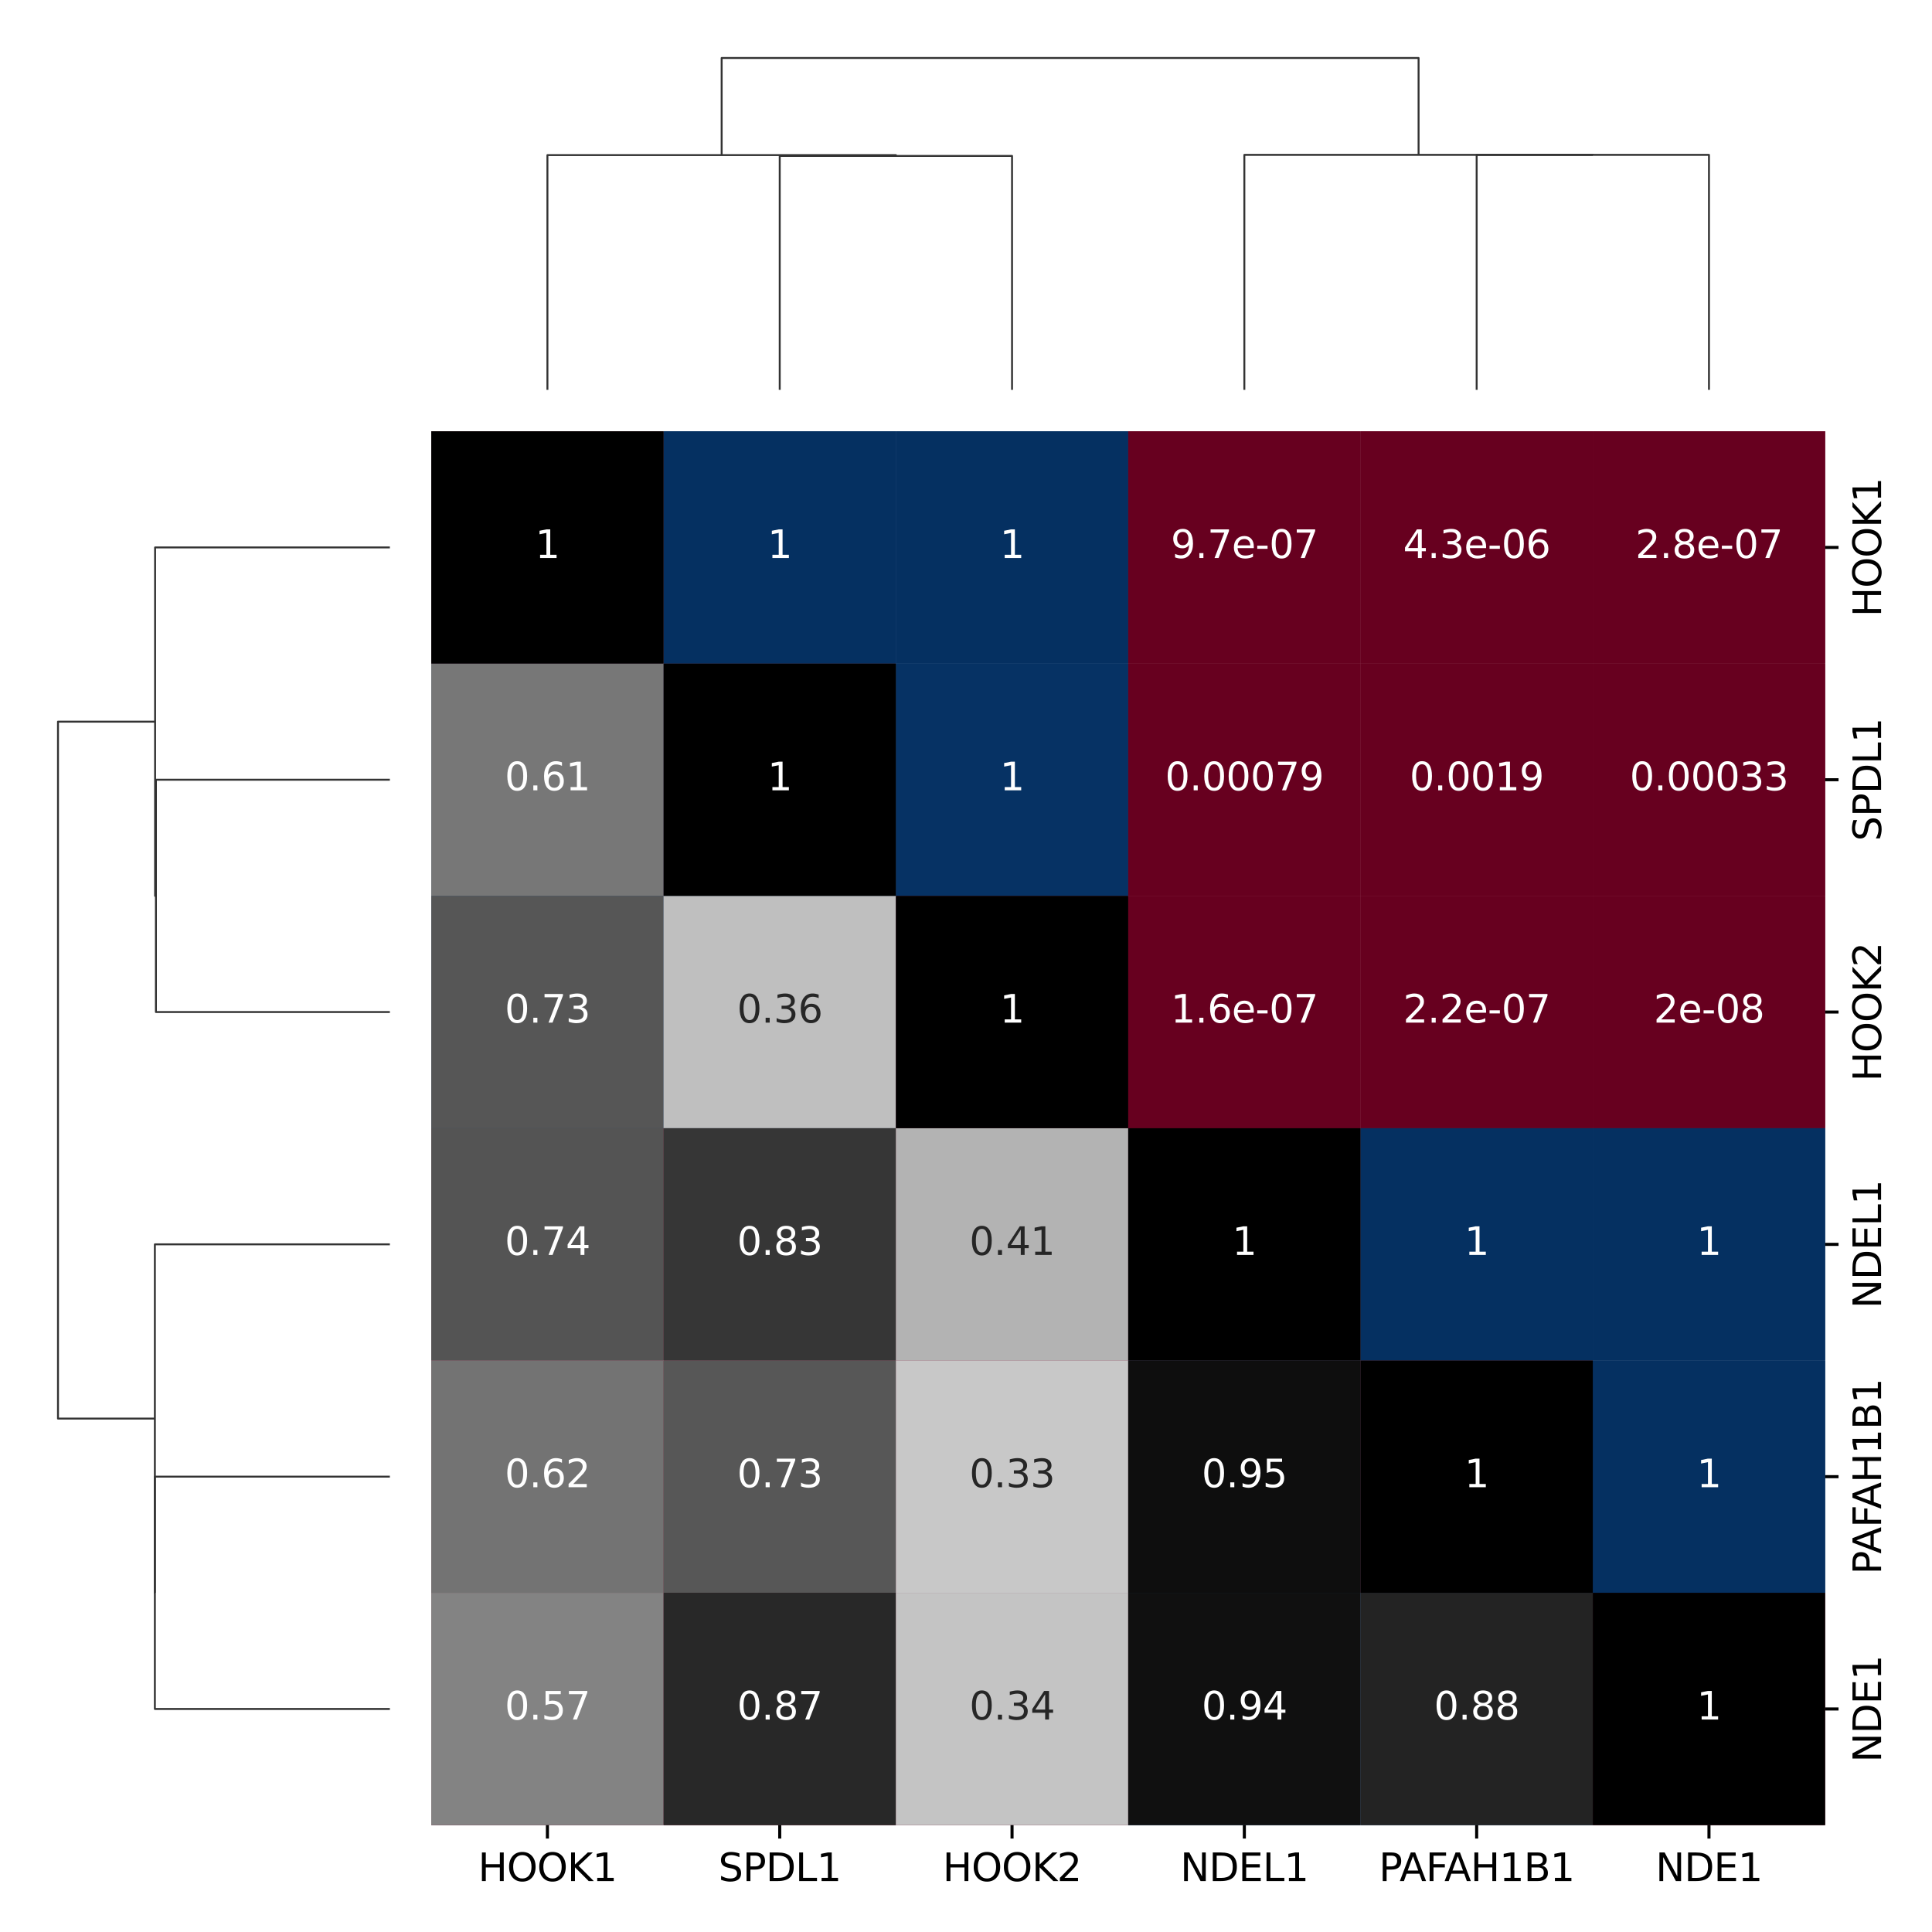 <?xml version="1.0" encoding="utf-8" standalone="no"?>
<!DOCTYPE svg PUBLIC "-//W3C//DTD SVG 1.1//EN"
  "http://www.w3.org/Graphics/SVG/1.1/DTD/svg11.dtd">
<svg xmlns:xlink="http://www.w3.org/1999/xlink" width="504pt" height="504pt" viewBox="0 0 504 504" xmlns="http://www.w3.org/2000/svg" version="1.1">
 <defs>
  <style type="text/css">*{stroke-linejoin: round; stroke-linecap: butt}</style>
 </defs>
 <g id="figure_1">
  <g id="patch_1">
   <path d="M 0 504 
L 504 504 
L 504 0 
L 0 0 
z
" style="fill: #ffffff"/>
  </g>
  <g id="axes_1">
   <g id="LineCollection_1">
    <path d="M 101.704 203.408 
L 40.675 203.408 
L 40.675 264.011 
L 101.704 264.011 
" clip-path="url(#pf8eda474c7)" style="fill: none; stroke: #333333; stroke-width: 0.5"/>
    <path d="M 101.704 142.805 
L 40.459 142.805 
L 40.459 233.709 
L 40.675 233.709 
" clip-path="url(#pf8eda474c7)" style="fill: none; stroke: #333333; stroke-width: 0.5"/>
    <path d="M 101.704 385.216 
L 40.401 385.216 
L 40.401 445.819 
L 101.704 445.819 
" clip-path="url(#pf8eda474c7)" style="fill: none; stroke: #333333; stroke-width: 0.5"/>
    <path d="M 101.704 324.613 
L 40.4 324.613 
L 40.4 415.517 
L 40.401 415.517 
" clip-path="url(#pf8eda474c7)" style="fill: none; stroke: #333333; stroke-width: 0.5"/>
    <path d="M 40.459 188.257 
L 15.129 188.257 
L 15.129 370.065 
L 40.4 370.065 
" clip-path="url(#pf8eda474c7)" style="fill: none; stroke: #333333; stroke-width: 0.5"/>
   </g>
  </g>
  <g id="axes_2">
   <g id="LineCollection_2">
    <path d="M 203.408 101.704 
L 203.408 40.675 
L 264.011 40.675 
L 264.011 101.704 
" clip-path="url(#p44f53e9889)" style="fill: none; stroke: #333333; stroke-width: 0.5"/>
    <path d="M 142.805 101.704 
L 142.805 40.459 
L 233.709 40.459 
L 233.709 40.675 
" clip-path="url(#p44f53e9889)" style="fill: none; stroke: #333333; stroke-width: 0.5"/>
    <path d="M 385.216 101.704 
L 385.216 40.401 
L 445.819 40.401 
L 445.819 101.704 
" clip-path="url(#p44f53e9889)" style="fill: none; stroke: #333333; stroke-width: 0.5"/>
    <path d="M 324.613 101.704 
L 324.613 40.4 
L 415.517 40.4 
L 415.517 40.401 
" clip-path="url(#p44f53e9889)" style="fill: none; stroke: #333333; stroke-width: 0.5"/>
    <path d="M 188.257 40.459 
L 188.257 15.129 
L 370.065 15.129 
L 370.065 40.4 
" clip-path="url(#p44f53e9889)" style="fill: none; stroke: #333333; stroke-width: 0.5"/>
   </g>
  </g>
  <g id="axes_3">
   <g id="patch_2">
    <path d="M 112.504 476.12 
L 476.12 476.12 
L 476.12 112.504 
L 112.504 112.504 
z
" style="fill: #ffffff"/>
   </g>
   <g id="QuadMesh_1">
    <path d="M 112.504 112.504 
L 173.107 112.504 
L 173.107 173.107 
L 112.504 173.107 
L 112.504 112.504 
" clip-path="url(#pe0521b7c16)" style="fill: #67001f"/>
    <path d="M 173.107 112.504 
L 233.709 112.504 
L 233.709 173.107 
L 173.107 173.107 
L 173.107 112.504 
" clip-path="url(#pe0521b7c16)" style="fill: #053061"/>
    <path d="M 233.709 112.504 
L 294.312 112.504 
L 294.312 173.107 
L 233.709 173.107 
L 233.709 112.504 
" clip-path="url(#pe0521b7c16)" style="fill: #053061"/>
    <path d="M 294.312 112.504 
L 354.915 112.504 
L 354.915 173.107 
L 294.312 173.107 
L 294.312 112.504 
" clip-path="url(#pe0521b7c16)" style="fill: #67001f"/>
    <path d="M 354.915 112.504 
L 415.517 112.504 
L 415.517 173.107 
L 354.915 173.107 
L 354.915 112.504 
" clip-path="url(#pe0521b7c16)" style="fill: #67001f"/>
    <path d="M 415.517 112.504 
L 476.12 112.504 
L 476.12 173.107 
L 415.517 173.107 
L 415.517 112.504 
" clip-path="url(#pe0521b7c16)" style="fill: #67001f"/>
    <path d="M 112.504 173.107 
L 173.107 173.107 
L 173.107 233.709 
L 112.504 233.709 
L 112.504 173.107 
" clip-path="url(#pe0521b7c16)" style="fill: #053061"/>
    <path d="M 173.107 173.107 
L 233.709 173.107 
L 233.709 233.709 
L 173.107 233.709 
L 173.107 173.107 
" clip-path="url(#pe0521b7c16)" style="fill: #67001f"/>
    <path d="M 233.709 173.107 
L 294.312 173.107 
L 294.312 233.709 
L 233.709 233.709 
L 233.709 173.107 
" clip-path="url(#pe0521b7c16)" style="fill: #063264"/>
    <path d="M 294.312 173.107 
L 354.915 173.107 
L 354.915 233.709 
L 294.312 233.709 
L 294.312 173.107 
" clip-path="url(#pe0521b7c16)" style="fill: #67001f"/>
    <path d="M 354.915 173.107 
L 415.517 173.107 
L 415.517 233.709 
L 354.915 233.709 
L 354.915 173.107 
" clip-path="url(#pe0521b7c16)" style="fill: #67001f"/>
    <path d="M 415.517 173.107 
L 476.12 173.107 
L 476.12 233.709 
L 415.517 233.709 
L 415.517 173.107 
" clip-path="url(#pe0521b7c16)" style="fill: #67001f"/>
    <path d="M 112.504 233.709 
L 173.107 233.709 
L 173.107 294.312 
L 112.504 294.312 
L 112.504 233.709 
" clip-path="url(#pe0521b7c16)" style="fill: #053061"/>
    <path d="M 173.107 233.709 
L 233.709 233.709 
L 233.709 294.312 
L 173.107 294.312 
L 173.107 233.709 
" clip-path="url(#pe0521b7c16)" style="fill: #063264"/>
    <path d="M 233.709 233.709 
L 294.312 233.709 
L 294.312 294.312 
L 233.709 294.312 
L 233.709 233.709 
" clip-path="url(#pe0521b7c16)" style="fill: #67001f"/>
    <path d="M 294.312 233.709 
L 354.915 233.709 
L 354.915 294.312 
L 294.312 294.312 
L 294.312 233.709 
" clip-path="url(#pe0521b7c16)" style="fill: #67001f"/>
    <path d="M 354.915 233.709 
L 415.517 233.709 
L 415.517 294.312 
L 354.915 294.312 
L 354.915 233.709 
" clip-path="url(#pe0521b7c16)" style="fill: #67001f"/>
    <path d="M 415.517 233.709 
L 476.12 233.709 
L 476.12 294.312 
L 415.517 294.312 
L 415.517 233.709 
" clip-path="url(#pe0521b7c16)" style="fill: #67001f"/>
    <path d="M 112.504 294.312 
L 173.107 294.312 
L 173.107 354.915 
L 112.504 354.915 
L 112.504 294.312 
" clip-path="url(#pe0521b7c16)" style="fill: #67001f"/>
    <path d="M 173.107 294.312 
L 233.709 294.312 
L 233.709 354.915 
L 173.107 354.915 
L 173.107 294.312 
" clip-path="url(#pe0521b7c16)" style="fill: #67001f"/>
    <path d="M 233.709 294.312 
L 294.312 294.312 
L 294.312 354.915 
L 233.709 354.915 
L 233.709 294.312 
" clip-path="url(#pe0521b7c16)" style="fill: #67001f"/>
    <path d="M 294.312 294.312 
L 354.915 294.312 
L 354.915 354.915 
L 294.312 354.915 
L 294.312 294.312 
" clip-path="url(#pe0521b7c16)" style="fill: #67001f"/>
    <path d="M 354.915 294.312 
L 415.517 294.312 
L 415.517 354.915 
L 354.915 354.915 
L 354.915 294.312 
" clip-path="url(#pe0521b7c16)" style="fill: #053061"/>
    <path d="M 415.517 294.312 
L 476.12 294.312 
L 476.12 354.915 
L 415.517 354.915 
L 415.517 294.312 
" clip-path="url(#pe0521b7c16)" style="fill: #053061"/>
    <path d="M 112.504 354.915 
L 173.107 354.915 
L 173.107 415.517 
L 112.504 415.517 
L 112.504 354.915 
" clip-path="url(#pe0521b7c16)" style="fill: #67001f"/>
    <path d="M 173.107 354.915 
L 233.709 354.915 
L 233.709 415.517 
L 173.107 415.517 
L 173.107 354.915 
" clip-path="url(#pe0521b7c16)" style="fill: #67001f"/>
    <path d="M 233.709 354.915 
L 294.312 354.915 
L 294.312 415.517 
L 233.709 415.517 
L 233.709 354.915 
" clip-path="url(#pe0521b7c16)" style="fill: #67001f"/>
    <path d="M 294.312 354.915 
L 354.915 354.915 
L 354.915 415.517 
L 294.312 415.517 
L 294.312 354.915 
" clip-path="url(#pe0521b7c16)" style="fill: #053061"/>
    <path d="M 354.915 354.915 
L 415.517 354.915 
L 415.517 415.517 
L 354.915 415.517 
L 354.915 354.915 
" clip-path="url(#pe0521b7c16)" style="fill: #67001f"/>
    <path d="M 415.517 354.915 
L 476.12 354.915 
L 476.12 415.517 
L 415.517 415.517 
L 415.517 354.915 
" clip-path="url(#pe0521b7c16)" style="fill: #053061"/>
    <path d="M 112.504 415.517 
L 173.107 415.517 
L 173.107 476.12 
L 112.504 476.12 
L 112.504 415.517 
" clip-path="url(#pe0521b7c16)" style="fill: #67001f"/>
    <path d="M 173.107 415.517 
L 233.709 415.517 
L 233.709 476.12 
L 173.107 476.12 
L 173.107 415.517 
" clip-path="url(#pe0521b7c16)" style="fill: #67001f"/>
    <path d="M 233.709 415.517 
L 294.312 415.517 
L 294.312 476.12 
L 233.709 476.12 
L 233.709 415.517 
" clip-path="url(#pe0521b7c16)" style="fill: #67001f"/>
    <path d="M 294.312 415.517 
L 354.915 415.517 
L 354.915 476.12 
L 294.312 476.12 
L 294.312 415.517 
" clip-path="url(#pe0521b7c16)" style="fill: #053061"/>
    <path d="M 354.915 415.517 
L 415.517 415.517 
L 415.517 476.12 
L 354.915 476.12 
L 354.915 415.517 
" clip-path="url(#pe0521b7c16)" style="fill: #053061"/>
    <path d="M 415.517 415.517 
L 476.12 415.517 
L 476.12 476.12 
L 415.517 476.12 
L 415.517 415.517 
" clip-path="url(#pe0521b7c16)" style="fill: #67001f"/>
   </g>
   <g id="QuadMesh_2">
    <path d="M 112.504 112.504 
L 173.107 112.504 
L 173.107 173.107 
L 112.504 173.107 
L 112.504 112.504 
" clip-path="url(#pe0521b7c16)" style="fill: none"/>
    <path d="M 173.107 112.504 
L 233.709 112.504 
L 233.709 173.107 
L 173.107 173.107 
L 173.107 112.504 
" clip-path="url(#pe0521b7c16)" style="fill: #053061"/>
    <path d="M 233.709 112.504 
L 294.312 112.504 
L 294.312 173.107 
L 233.709 173.107 
L 233.709 112.504 
" clip-path="url(#pe0521b7c16)" style="fill: #053061"/>
    <path d="M 294.312 112.504 
L 354.915 112.504 
L 354.915 173.107 
L 294.312 173.107 
L 294.312 112.504 
" clip-path="url(#pe0521b7c16)" style="fill: #67001f"/>
    <path d="M 354.915 112.504 
L 415.517 112.504 
L 415.517 173.107 
L 354.915 173.107 
L 354.915 112.504 
" clip-path="url(#pe0521b7c16)" style="fill: #67001f"/>
    <path d="M 415.517 112.504 
L 476.12 112.504 
L 476.12 173.107 
L 415.517 173.107 
L 415.517 112.504 
" clip-path="url(#pe0521b7c16)" style="fill: #67001f"/>
    <path d="M 112.504 173.107 
L 173.107 173.107 
L 173.107 233.709 
L 112.504 233.709 
L 112.504 173.107 
" clip-path="url(#pe0521b7c16)" style="fill: none"/>
    <path d="M 173.107 173.107 
L 233.709 173.107 
L 233.709 233.709 
L 173.107 233.709 
L 173.107 173.107 
" clip-path="url(#pe0521b7c16)" style="fill: none"/>
    <path d="M 233.709 173.107 
L 294.312 173.107 
L 294.312 233.709 
L 233.709 233.709 
L 233.709 173.107 
" clip-path="url(#pe0521b7c16)" style="fill: #063264"/>
    <path d="M 294.312 173.107 
L 354.915 173.107 
L 354.915 233.709 
L 294.312 233.709 
L 294.312 173.107 
" clip-path="url(#pe0521b7c16)" style="fill: #67001f"/>
    <path d="M 354.915 173.107 
L 415.517 173.107 
L 415.517 233.709 
L 354.915 233.709 
L 354.915 173.107 
" clip-path="url(#pe0521b7c16)" style="fill: #67001f"/>
    <path d="M 415.517 173.107 
L 476.12 173.107 
L 476.12 233.709 
L 415.517 233.709 
L 415.517 173.107 
" clip-path="url(#pe0521b7c16)" style="fill: #67001f"/>
    <path d="M 112.504 233.709 
L 173.107 233.709 
L 173.107 294.312 
L 112.504 294.312 
L 112.504 233.709 
" clip-path="url(#pe0521b7c16)" style="fill: none"/>
    <path d="M 173.107 233.709 
L 233.709 233.709 
L 233.709 294.312 
L 173.107 294.312 
L 173.107 233.709 
" clip-path="url(#pe0521b7c16)" style="fill: none"/>
    <path d="M 233.709 233.709 
L 294.312 233.709 
L 294.312 294.312 
L 233.709 294.312 
L 233.709 233.709 
" clip-path="url(#pe0521b7c16)" style="fill: none"/>
    <path d="M 294.312 233.709 
L 354.915 233.709 
L 354.915 294.312 
L 294.312 294.312 
L 294.312 233.709 
" clip-path="url(#pe0521b7c16)" style="fill: #67001f"/>
    <path d="M 354.915 233.709 
L 415.517 233.709 
L 415.517 294.312 
L 354.915 294.312 
L 354.915 233.709 
" clip-path="url(#pe0521b7c16)" style="fill: #67001f"/>
    <path d="M 415.517 233.709 
L 476.12 233.709 
L 476.12 294.312 
L 415.517 294.312 
L 415.517 233.709 
" clip-path="url(#pe0521b7c16)" style="fill: #67001f"/>
    <path d="M 112.504 294.312 
L 173.107 294.312 
L 173.107 354.915 
L 112.504 354.915 
L 112.504 294.312 
" clip-path="url(#pe0521b7c16)" style="fill: none"/>
    <path d="M 173.107 294.312 
L 233.709 294.312 
L 233.709 354.915 
L 173.107 354.915 
L 173.107 294.312 
" clip-path="url(#pe0521b7c16)" style="fill: none"/>
    <path d="M 233.709 294.312 
L 294.312 294.312 
L 294.312 354.915 
L 233.709 354.915 
L 233.709 294.312 
" clip-path="url(#pe0521b7c16)" style="fill: none"/>
    <path d="M 294.312 294.312 
L 354.915 294.312 
L 354.915 354.915 
L 294.312 354.915 
L 294.312 294.312 
" clip-path="url(#pe0521b7c16)" style="fill: none"/>
    <path d="M 354.915 294.312 
L 415.517 294.312 
L 415.517 354.915 
L 354.915 354.915 
L 354.915 294.312 
" clip-path="url(#pe0521b7c16)" style="fill: #053061"/>
    <path d="M 415.517 294.312 
L 476.12 294.312 
L 476.12 354.915 
L 415.517 354.915 
L 415.517 294.312 
" clip-path="url(#pe0521b7c16)" style="fill: #053061"/>
    <path d="M 112.504 354.915 
L 173.107 354.915 
L 173.107 415.517 
L 112.504 415.517 
L 112.504 354.915 
" clip-path="url(#pe0521b7c16)" style="fill: none"/>
    <path d="M 173.107 354.915 
L 233.709 354.915 
L 233.709 415.517 
L 173.107 415.517 
L 173.107 354.915 
" clip-path="url(#pe0521b7c16)" style="fill: none"/>
    <path d="M 233.709 354.915 
L 294.312 354.915 
L 294.312 415.517 
L 233.709 415.517 
L 233.709 354.915 
" clip-path="url(#pe0521b7c16)" style="fill: none"/>
    <path d="M 294.312 354.915 
L 354.915 354.915 
L 354.915 415.517 
L 294.312 415.517 
L 294.312 354.915 
" clip-path="url(#pe0521b7c16)" style="fill: none"/>
    <path d="M 354.915 354.915 
L 415.517 354.915 
L 415.517 415.517 
L 354.915 415.517 
L 354.915 354.915 
" clip-path="url(#pe0521b7c16)" style="fill: none"/>
    <path d="M 415.517 354.915 
L 476.12 354.915 
L 476.12 415.517 
L 415.517 415.517 
L 415.517 354.915 
" clip-path="url(#pe0521b7c16)" style="fill: #053061"/>
    <path d="M 112.504 415.517 
L 173.107 415.517 
L 173.107 476.12 
L 112.504 476.12 
L 112.504 415.517 
" clip-path="url(#pe0521b7c16)" style="fill: none"/>
    <path d="M 173.107 415.517 
L 233.709 415.517 
L 233.709 476.12 
L 173.107 476.12 
L 173.107 415.517 
" clip-path="url(#pe0521b7c16)" style="fill: none"/>
    <path d="M 233.709 415.517 
L 294.312 415.517 
L 294.312 476.12 
L 233.709 476.12 
L 233.709 415.517 
" clip-path="url(#pe0521b7c16)" style="fill: none"/>
    <path d="M 294.312 415.517 
L 354.915 415.517 
L 354.915 476.12 
L 294.312 476.12 
L 294.312 415.517 
" clip-path="url(#pe0521b7c16)" style="fill: none"/>
    <path d="M 354.915 415.517 
L 415.517 415.517 
L 415.517 476.12 
L 354.915 476.12 
L 354.915 415.517 
" clip-path="url(#pe0521b7c16)" style="fill: none"/>
    <path d="M 415.517 415.517 
L 476.12 415.517 
L 476.12 476.12 
L 415.517 476.12 
L 415.517 415.517 
" clip-path="url(#pe0521b7c16)" style="fill: none"/>
   </g>
   <g id="QuadMesh_3">
    <path d="M 112.504 112.504 
L 173.107 112.504 
L 173.107 173.107 
L 112.504 173.107 
L 112.504 112.504 
" clip-path="url(#pe0521b7c16)" style="fill: none"/>
    <path d="M 173.107 112.504 
L 233.709 112.504 
L 233.709 173.107 
L 173.107 173.107 
L 173.107 112.504 
" clip-path="url(#pe0521b7c16)" style="fill: none"/>
    <path d="M 233.709 112.504 
L 294.312 112.504 
L 294.312 173.107 
L 233.709 173.107 
L 233.709 112.504 
" clip-path="url(#pe0521b7c16)" style="fill: none"/>
    <path d="M 294.312 112.504 
L 354.915 112.504 
L 354.915 173.107 
L 294.312 173.107 
L 294.312 112.504 
" clip-path="url(#pe0521b7c16)" style="fill: none"/>
    <path d="M 354.915 112.504 
L 415.517 112.504 
L 415.517 173.107 
L 354.915 173.107 
L 354.915 112.504 
" clip-path="url(#pe0521b7c16)" style="fill: none"/>
    <path d="M 415.517 112.504 
L 476.12 112.504 
L 476.12 173.107 
L 415.517 173.107 
L 415.517 112.504 
" clip-path="url(#pe0521b7c16)" style="fill: none"/>
    <path d="M 112.504 173.107 
L 173.107 173.107 
L 173.107 233.709 
L 112.504 233.709 
L 112.504 173.107 
" clip-path="url(#pe0521b7c16)" style="fill: #777777"/>
    <path d="M 173.107 173.107 
L 233.709 173.107 
L 233.709 233.709 
L 173.107 233.709 
L 173.107 173.107 
" clip-path="url(#pe0521b7c16)" style="fill: none"/>
    <path d="M 233.709 173.107 
L 294.312 173.107 
L 294.312 233.709 
L 233.709 233.709 
L 233.709 173.107 
" clip-path="url(#pe0521b7c16)" style="fill: none"/>
    <path d="M 294.312 173.107 
L 354.915 173.107 
L 354.915 233.709 
L 294.312 233.709 
L 294.312 173.107 
" clip-path="url(#pe0521b7c16)" style="fill: none"/>
    <path d="M 354.915 173.107 
L 415.517 173.107 
L 415.517 233.709 
L 354.915 233.709 
L 354.915 173.107 
" clip-path="url(#pe0521b7c16)" style="fill: none"/>
    <path d="M 415.517 173.107 
L 476.12 173.107 
L 476.12 233.709 
L 415.517 233.709 
L 415.517 173.107 
" clip-path="url(#pe0521b7c16)" style="fill: none"/>
    <path d="M 112.504 233.709 
L 173.107 233.709 
L 173.107 294.312 
L 112.504 294.312 
L 112.504 233.709 
" clip-path="url(#pe0521b7c16)" style="fill: #565656"/>
    <path d="M 173.107 233.709 
L 233.709 233.709 
L 233.709 294.312 
L 173.107 294.312 
L 173.107 233.709 
" clip-path="url(#pe0521b7c16)" style="fill: #bfbfbf"/>
    <path d="M 233.709 233.709 
L 294.312 233.709 
L 294.312 294.312 
L 233.709 294.312 
L 233.709 233.709 
" clip-path="url(#pe0521b7c16)" style="fill: none"/>
    <path d="M 294.312 233.709 
L 354.915 233.709 
L 354.915 294.312 
L 294.312 294.312 
L 294.312 233.709 
" clip-path="url(#pe0521b7c16)" style="fill: none"/>
    <path d="M 354.915 233.709 
L 415.517 233.709 
L 415.517 294.312 
L 354.915 294.312 
L 354.915 233.709 
" clip-path="url(#pe0521b7c16)" style="fill: none"/>
    <path d="M 415.517 233.709 
L 476.12 233.709 
L 476.12 294.312 
L 415.517 294.312 
L 415.517 233.709 
" clip-path="url(#pe0521b7c16)" style="fill: none"/>
    <path d="M 112.504 294.312 
L 173.107 294.312 
L 173.107 354.915 
L 112.504 354.915 
L 112.504 294.312 
" clip-path="url(#pe0521b7c16)" style="fill: #545454"/>
    <path d="M 173.107 294.312 
L 233.709 294.312 
L 233.709 354.915 
L 173.107 354.915 
L 173.107 294.312 
" clip-path="url(#pe0521b7c16)" style="fill: #363636"/>
    <path d="M 233.709 294.312 
L 294.312 294.312 
L 294.312 354.915 
L 233.709 354.915 
L 233.709 294.312 
" clip-path="url(#pe0521b7c16)" style="fill: #b3b3b3"/>
    <path d="M 294.312 294.312 
L 354.915 294.312 
L 354.915 354.915 
L 294.312 354.915 
L 294.312 294.312 
" clip-path="url(#pe0521b7c16)" style="fill: none"/>
    <path d="M 354.915 294.312 
L 415.517 294.312 
L 415.517 354.915 
L 354.915 354.915 
L 354.915 294.312 
" clip-path="url(#pe0521b7c16)" style="fill: none"/>
    <path d="M 415.517 294.312 
L 476.12 294.312 
L 476.12 354.915 
L 415.517 354.915 
L 415.517 294.312 
" clip-path="url(#pe0521b7c16)" style="fill: none"/>
    <path d="M 112.504 354.915 
L 173.107 354.915 
L 173.107 415.517 
L 112.504 415.517 
L 112.504 354.915 
" clip-path="url(#pe0521b7c16)" style="fill: #737373"/>
    <path d="M 173.107 354.915 
L 233.709 354.915 
L 233.709 415.517 
L 173.107 415.517 
L 173.107 354.915 
" clip-path="url(#pe0521b7c16)" style="fill: #575757"/>
    <path d="M 233.709 354.915 
L 294.312 354.915 
L 294.312 415.517 
L 233.709 415.517 
L 233.709 354.915 
" clip-path="url(#pe0521b7c16)" style="fill: #c8c8c8"/>
    <path d="M 294.312 354.915 
L 354.915 354.915 
L 354.915 415.517 
L 294.312 415.517 
L 294.312 354.915 
" clip-path="url(#pe0521b7c16)" style="fill: #0e0e0e"/>
    <path d="M 354.915 354.915 
L 415.517 354.915 
L 415.517 415.517 
L 354.915 415.517 
L 354.915 354.915 
" clip-path="url(#pe0521b7c16)" style="fill: none"/>
    <path d="M 415.517 354.915 
L 476.12 354.915 
L 476.12 415.517 
L 415.517 415.517 
L 415.517 354.915 
" clip-path="url(#pe0521b7c16)" style="fill: none"/>
    <path d="M 112.504 415.517 
L 173.107 415.517 
L 173.107 476.12 
L 112.504 476.12 
L 112.504 415.517 
" clip-path="url(#pe0521b7c16)" style="fill: #838383"/>
    <path d="M 173.107 415.517 
L 233.709 415.517 
L 233.709 476.12 
L 173.107 476.12 
L 173.107 415.517 
" clip-path="url(#pe0521b7c16)" style="fill: #282828"/>
    <path d="M 233.709 415.517 
L 294.312 415.517 
L 294.312 476.12 
L 233.709 476.12 
L 233.709 415.517 
" clip-path="url(#pe0521b7c16)" style="fill: #c4c4c4"/>
    <path d="M 294.312 415.517 
L 354.915 415.517 
L 354.915 476.12 
L 294.312 476.12 
L 294.312 415.517 
" clip-path="url(#pe0521b7c16)" style="fill: #101010"/>
    <path d="M 354.915 415.517 
L 415.517 415.517 
L 415.517 476.12 
L 354.915 476.12 
L 354.915 415.517 
" clip-path="url(#pe0521b7c16)" style="fill: #232323"/>
    <path d="M 415.517 415.517 
L 476.12 415.517 
L 476.12 476.12 
L 415.517 476.12 
L 415.517 415.517 
" clip-path="url(#pe0521b7c16)" style="fill: none"/>
   </g>
   <g id="QuadMesh_4">
    <path d="M 112.504 112.504 
L 173.107 112.504 
L 173.107 173.107 
L 112.504 173.107 
L 112.504 112.504 
" clip-path="url(#pe0521b7c16)"/>
    <path d="M 173.107 112.504 
L 233.709 112.504 
L 233.709 173.107 
L 173.107 173.107 
L 173.107 112.504 
" clip-path="url(#pe0521b7c16)" style="fill: none"/>
    <path d="M 233.709 112.504 
L 294.312 112.504 
L 294.312 173.107 
L 233.709 173.107 
L 233.709 112.504 
" clip-path="url(#pe0521b7c16)" style="fill: none"/>
    <path d="M 294.312 112.504 
L 354.915 112.504 
L 354.915 173.107 
L 294.312 173.107 
L 294.312 112.504 
" clip-path="url(#pe0521b7c16)" style="fill: none"/>
    <path d="M 354.915 112.504 
L 415.517 112.504 
L 415.517 173.107 
L 354.915 173.107 
L 354.915 112.504 
" clip-path="url(#pe0521b7c16)" style="fill: none"/>
    <path d="M 415.517 112.504 
L 476.12 112.504 
L 476.12 173.107 
L 415.517 173.107 
L 415.517 112.504 
" clip-path="url(#pe0521b7c16)" style="fill: none"/>
    <path d="M 112.504 173.107 
L 173.107 173.107 
L 173.107 233.709 
L 112.504 233.709 
L 112.504 173.107 
" clip-path="url(#pe0521b7c16)" style="fill: none"/>
    <path d="M 173.107 173.107 
L 233.709 173.107 
L 233.709 233.709 
L 173.107 233.709 
L 173.107 173.107 
" clip-path="url(#pe0521b7c16)"/>
    <path d="M 233.709 173.107 
L 294.312 173.107 
L 294.312 233.709 
L 233.709 233.709 
L 233.709 173.107 
" clip-path="url(#pe0521b7c16)" style="fill: none"/>
    <path d="M 294.312 173.107 
L 354.915 173.107 
L 354.915 233.709 
L 294.312 233.709 
L 294.312 173.107 
" clip-path="url(#pe0521b7c16)" style="fill: none"/>
    <path d="M 354.915 173.107 
L 415.517 173.107 
L 415.517 233.709 
L 354.915 233.709 
L 354.915 173.107 
" clip-path="url(#pe0521b7c16)" style="fill: none"/>
    <path d="M 415.517 173.107 
L 476.12 173.107 
L 476.12 233.709 
L 415.517 233.709 
L 415.517 173.107 
" clip-path="url(#pe0521b7c16)" style="fill: none"/>
    <path d="M 112.504 233.709 
L 173.107 233.709 
L 173.107 294.312 
L 112.504 294.312 
L 112.504 233.709 
" clip-path="url(#pe0521b7c16)" style="fill: none"/>
    <path d="M 173.107 233.709 
L 233.709 233.709 
L 233.709 294.312 
L 173.107 294.312 
L 173.107 233.709 
" clip-path="url(#pe0521b7c16)" style="fill: none"/>
    <path d="M 233.709 233.709 
L 294.312 233.709 
L 294.312 294.312 
L 233.709 294.312 
L 233.709 233.709 
" clip-path="url(#pe0521b7c16)"/>
    <path d="M 294.312 233.709 
L 354.915 233.709 
L 354.915 294.312 
L 294.312 294.312 
L 294.312 233.709 
" clip-path="url(#pe0521b7c16)" style="fill: none"/>
    <path d="M 354.915 233.709 
L 415.517 233.709 
L 415.517 294.312 
L 354.915 294.312 
L 354.915 233.709 
" clip-path="url(#pe0521b7c16)" style="fill: none"/>
    <path d="M 415.517 233.709 
L 476.12 233.709 
L 476.12 294.312 
L 415.517 294.312 
L 415.517 233.709 
" clip-path="url(#pe0521b7c16)" style="fill: none"/>
    <path d="M 112.504 294.312 
L 173.107 294.312 
L 173.107 354.915 
L 112.504 354.915 
L 112.504 294.312 
" clip-path="url(#pe0521b7c16)" style="fill: none"/>
    <path d="M 173.107 294.312 
L 233.709 294.312 
L 233.709 354.915 
L 173.107 354.915 
L 173.107 294.312 
" clip-path="url(#pe0521b7c16)" style="fill: none"/>
    <path d="M 233.709 294.312 
L 294.312 294.312 
L 294.312 354.915 
L 233.709 354.915 
L 233.709 294.312 
" clip-path="url(#pe0521b7c16)" style="fill: none"/>
    <path d="M 294.312 294.312 
L 354.915 294.312 
L 354.915 354.915 
L 294.312 354.915 
L 294.312 294.312 
" clip-path="url(#pe0521b7c16)"/>
    <path d="M 354.915 294.312 
L 415.517 294.312 
L 415.517 354.915 
L 354.915 354.915 
L 354.915 294.312 
" clip-path="url(#pe0521b7c16)" style="fill: none"/>
    <path d="M 415.517 294.312 
L 476.12 294.312 
L 476.12 354.915 
L 415.517 354.915 
L 415.517 294.312 
" clip-path="url(#pe0521b7c16)" style="fill: none"/>
    <path d="M 112.504 354.915 
L 173.107 354.915 
L 173.107 415.517 
L 112.504 415.517 
L 112.504 354.915 
" clip-path="url(#pe0521b7c16)" style="fill: none"/>
    <path d="M 173.107 354.915 
L 233.709 354.915 
L 233.709 415.517 
L 173.107 415.517 
L 173.107 354.915 
" clip-path="url(#pe0521b7c16)" style="fill: none"/>
    <path d="M 233.709 354.915 
L 294.312 354.915 
L 294.312 415.517 
L 233.709 415.517 
L 233.709 354.915 
" clip-path="url(#pe0521b7c16)" style="fill: none"/>
    <path d="M 294.312 354.915 
L 354.915 354.915 
L 354.915 415.517 
L 294.312 415.517 
L 294.312 354.915 
" clip-path="url(#pe0521b7c16)" style="fill: none"/>
    <path d="M 354.915 354.915 
L 415.517 354.915 
L 415.517 415.517 
L 354.915 415.517 
L 354.915 354.915 
" clip-path="url(#pe0521b7c16)"/>
    <path d="M 415.517 354.915 
L 476.12 354.915 
L 476.12 415.517 
L 415.517 415.517 
L 415.517 354.915 
" clip-path="url(#pe0521b7c16)" style="fill: none"/>
    <path d="M 112.504 415.517 
L 173.107 415.517 
L 173.107 476.12 
L 112.504 476.12 
L 112.504 415.517 
" clip-path="url(#pe0521b7c16)" style="fill: none"/>
    <path d="M 173.107 415.517 
L 233.709 415.517 
L 233.709 476.12 
L 173.107 476.12 
L 173.107 415.517 
" clip-path="url(#pe0521b7c16)" style="fill: none"/>
    <path d="M 233.709 415.517 
L 294.312 415.517 
L 294.312 476.12 
L 233.709 476.12 
L 233.709 415.517 
" clip-path="url(#pe0521b7c16)" style="fill: none"/>
    <path d="M 294.312 415.517 
L 354.915 415.517 
L 354.915 476.12 
L 294.312 476.12 
L 294.312 415.517 
" clip-path="url(#pe0521b7c16)" style="fill: none"/>
    <path d="M 354.915 415.517 
L 415.517 415.517 
L 415.517 476.12 
L 354.915 476.12 
L 354.915 415.517 
" clip-path="url(#pe0521b7c16)" style="fill: none"/>
    <path d="M 415.517 415.517 
L 476.12 415.517 
L 476.12 476.12 
L 415.517 476.12 
L 415.517 415.517 
" clip-path="url(#pe0521b7c16)"/>
   </g>
   <g id="matplotlib.axis_1">
    <g id="xtick_1">
     <g id="line2d_1">
      <defs>
       <path id="m0ddba3b451" d="M 0 0 
L 0 3.5 
" style="stroke: #000000; stroke-width: 0.8"/>
      </defs>
      <g>
       <use xlink:href="#m0ddba3b451" x="142.805" y="476.12" style="stroke: #000000; stroke-width: 0.8"/>
      </g>
     </g>
     <g id="text_1">
      <!-- HOOK1 -->
      <g transform="translate(124.713 490.718) scale(0.1 -0.1)">
       <defs>
        <path id="DejaVuSans-48" d="M 628 4666 
L 1259 4666 
L 1259 2753 
L 3553 2753 
L 3553 4666 
L 4184 4666 
L 4184 0 
L 3553 0 
L 3553 2222 
L 1259 2222 
L 1259 0 
L 628 0 
L 628 4666 
z
" transform="scale(0.016)"/>
        <path id="DejaVuSans-4f" d="M 2522 4238 
Q 1834 4238 1429 3725 
Q 1025 3213 1025 2328 
Q 1025 1447 1429 934 
Q 1834 422 2522 422 
Q 3209 422 3611 934 
Q 4013 1447 4013 2328 
Q 4013 3213 3611 3725 
Q 3209 4238 2522 4238 
z
M 2522 4750 
Q 3503 4750 4090 4092 
Q 4678 3434 4678 2328 
Q 4678 1225 4090 567 
Q 3503 -91 2522 -91 
Q 1538 -91 948 565 
Q 359 1222 359 2328 
Q 359 3434 948 4092 
Q 1538 4750 2522 4750 
z
" transform="scale(0.016)"/>
        <path id="DejaVuSans-4b" d="M 628 4666 
L 1259 4666 
L 1259 2694 
L 3353 4666 
L 4166 4666 
L 1850 2491 
L 4331 0 
L 3500 0 
L 1259 2247 
L 1259 0 
L 628 0 
L 628 4666 
z
" transform="scale(0.016)"/>
        <path id="DejaVuSans-31" d="M 794 531 
L 1825 531 
L 1825 4091 
L 703 3866 
L 703 4441 
L 1819 4666 
L 2450 4666 
L 2450 531 
L 3481 531 
L 3481 0 
L 794 0 
L 794 531 
z
" transform="scale(0.016)"/>
       </defs>
       <use xlink:href="#DejaVuSans-48"/>
       <use xlink:href="#DejaVuSans-4f" x="75.195"/>
       <use xlink:href="#DejaVuSans-4f" x="153.906"/>
       <use xlink:href="#DejaVuSans-4b" x="232.617"/>
       <use xlink:href="#DejaVuSans-31" x="298.193"/>
      </g>
     </g>
    </g>
    <g id="xtick_2">
     <g id="line2d_2">
      <g>
       <use xlink:href="#m0ddba3b451" x="203.408" y="476.12" style="stroke: #000000; stroke-width: 0.8"/>
      </g>
     </g>
     <g id="text_2">
      <!-- SPDL1 -->
      <g transform="translate(187.402 490.718) scale(0.1 -0.1)">
       <defs>
        <path id="DejaVuSans-53" d="M 3425 4513 
L 3425 3897 
Q 3066 4069 2747 4153 
Q 2428 4238 2131 4238 
Q 1616 4238 1336 4038 
Q 1056 3838 1056 3469 
Q 1056 3159 1242 3001 
Q 1428 2844 1947 2747 
L 2328 2669 
Q 3034 2534 3370 2195 
Q 3706 1856 3706 1288 
Q 3706 609 3251 259 
Q 2797 -91 1919 -91 
Q 1588 -91 1214 -16 
Q 841 59 441 206 
L 441 856 
Q 825 641 1194 531 
Q 1563 422 1919 422 
Q 2459 422 2753 634 
Q 3047 847 3047 1241 
Q 3047 1584 2836 1778 
Q 2625 1972 2144 2069 
L 1759 2144 
Q 1053 2284 737 2584 
Q 422 2884 422 3419 
Q 422 4038 858 4394 
Q 1294 4750 2059 4750 
Q 2388 4750 2728 4690 
Q 3069 4631 3425 4513 
z
" transform="scale(0.016)"/>
        <path id="DejaVuSans-50" d="M 1259 4147 
L 1259 2394 
L 2053 2394 
Q 2494 2394 2734 2622 
Q 2975 2850 2975 3272 
Q 2975 3691 2734 3919 
Q 2494 4147 2053 4147 
L 1259 4147 
z
M 628 4666 
L 2053 4666 
Q 2838 4666 3239 4311 
Q 3641 3956 3641 3272 
Q 3641 2581 3239 2228 
Q 2838 1875 2053 1875 
L 1259 1875 
L 1259 0 
L 628 0 
L 628 4666 
z
" transform="scale(0.016)"/>
        <path id="DejaVuSans-44" d="M 1259 4147 
L 1259 519 
L 2022 519 
Q 2988 519 3436 956 
Q 3884 1394 3884 2338 
Q 3884 3275 3436 3711 
Q 2988 4147 2022 4147 
L 1259 4147 
z
M 628 4666 
L 1925 4666 
Q 3281 4666 3915 4102 
Q 4550 3538 4550 2338 
Q 4550 1131 3912 565 
Q 3275 0 1925 0 
L 628 0 
L 628 4666 
z
" transform="scale(0.016)"/>
        <path id="DejaVuSans-4c" d="M 628 4666 
L 1259 4666 
L 1259 531 
L 3531 531 
L 3531 0 
L 628 0 
L 628 4666 
z
" transform="scale(0.016)"/>
       </defs>
       <use xlink:href="#DejaVuSans-53"/>
       <use xlink:href="#DejaVuSans-50" x="63.477"/>
       <use xlink:href="#DejaVuSans-44" x="123.779"/>
       <use xlink:href="#DejaVuSans-4c" x="200.781"/>
       <use xlink:href="#DejaVuSans-31" x="256.494"/>
      </g>
     </g>
    </g>
    <g id="xtick_3">
     <g id="line2d_3">
      <g>
       <use xlink:href="#m0ddba3b451" x="264.011" y="476.12" style="stroke: #000000; stroke-width: 0.8"/>
      </g>
     </g>
     <g id="text_3">
      <!-- HOOK2 -->
      <g transform="translate(245.918 490.718) scale(0.1 -0.1)">
       <defs>
        <path id="DejaVuSans-32" d="M 1228 531 
L 3431 531 
L 3431 0 
L 469 0 
L 469 531 
Q 828 903 1448 1529 
Q 2069 2156 2228 2338 
Q 2531 2678 2651 2914 
Q 2772 3150 2772 3378 
Q 2772 3750 2511 3984 
Q 2250 4219 1831 4219 
Q 1534 4219 1204 4116 
Q 875 4013 500 3803 
L 500 4441 
Q 881 4594 1212 4672 
Q 1544 4750 1819 4750 
Q 2544 4750 2975 4387 
Q 3406 4025 3406 3419 
Q 3406 3131 3298 2873 
Q 3191 2616 2906 2266 
Q 2828 2175 2409 1742 
Q 1991 1309 1228 531 
z
" transform="scale(0.016)"/>
       </defs>
       <use xlink:href="#DejaVuSans-48"/>
       <use xlink:href="#DejaVuSans-4f" x="75.195"/>
       <use xlink:href="#DejaVuSans-4f" x="153.906"/>
       <use xlink:href="#DejaVuSans-4b" x="232.617"/>
       <use xlink:href="#DejaVuSans-32" x="298.193"/>
      </g>
     </g>
    </g>
    <g id="xtick_4">
     <g id="line2d_4">
      <g>
       <use xlink:href="#m0ddba3b451" x="324.613" y="476.12" style="stroke: #000000; stroke-width: 0.8"/>
      </g>
     </g>
     <g id="text_4">
      <!-- NDEL1 -->
      <g transform="translate(307.896 490.718) scale(0.1 -0.1)">
       <defs>
        <path id="DejaVuSans-4e" d="M 628 4666 
L 1478 4666 
L 3547 763 
L 3547 4666 
L 4159 4666 
L 4159 0 
L 3309 0 
L 1241 3903 
L 1241 0 
L 628 0 
L 628 4666 
z
" transform="scale(0.016)"/>
        <path id="DejaVuSans-45" d="M 628 4666 
L 3578 4666 
L 3578 4134 
L 1259 4134 
L 1259 2753 
L 3481 2753 
L 3481 2222 
L 1259 2222 
L 1259 531 
L 3634 531 
L 3634 0 
L 628 0 
L 628 4666 
z
" transform="scale(0.016)"/>
       </defs>
       <use xlink:href="#DejaVuSans-4e"/>
       <use xlink:href="#DejaVuSans-44" x="74.805"/>
       <use xlink:href="#DejaVuSans-45" x="151.807"/>
       <use xlink:href="#DejaVuSans-4c" x="214.99"/>
       <use xlink:href="#DejaVuSans-31" x="270.703"/>
      </g>
     </g>
    </g>
    <g id="xtick_5">
     <g id="line2d_5">
      <g>
       <use xlink:href="#m0ddba3b451" x="385.216" y="476.12" style="stroke: #000000; stroke-width: 0.8"/>
      </g>
     </g>
     <g id="text_5">
      <!-- PAFAH1B1 -->
      <g transform="translate(359.707 490.718) scale(0.1 -0.1)">
       <defs>
        <path id="DejaVuSans-41" d="M 2188 4044 
L 1331 1722 
L 3047 1722 
L 2188 4044 
z
M 1831 4666 
L 2547 4666 
L 4325 0 
L 3669 0 
L 3244 1197 
L 1141 1197 
L 716 0 
L 50 0 
L 1831 4666 
z
" transform="scale(0.016)"/>
        <path id="DejaVuSans-46" d="M 628 4666 
L 3309 4666 
L 3309 4134 
L 1259 4134 
L 1259 2759 
L 3109 2759 
L 3109 2228 
L 1259 2228 
L 1259 0 
L 628 0 
L 628 4666 
z
" transform="scale(0.016)"/>
        <path id="DejaVuSans-42" d="M 1259 2228 
L 1259 519 
L 2272 519 
Q 2781 519 3026 730 
Q 3272 941 3272 1375 
Q 3272 1813 3026 2020 
Q 2781 2228 2272 2228 
L 1259 2228 
z
M 1259 4147 
L 1259 2741 
L 2194 2741 
Q 2656 2741 2882 2914 
Q 3109 3088 3109 3444 
Q 3109 3797 2882 3972 
Q 2656 4147 2194 4147 
L 1259 4147 
z
M 628 4666 
L 2241 4666 
Q 2963 4666 3353 4366 
Q 3744 4066 3744 3513 
Q 3744 3084 3544 2831 
Q 3344 2578 2956 2516 
Q 3422 2416 3680 2098 
Q 3938 1781 3938 1306 
Q 3938 681 3513 340 
Q 3088 0 2303 0 
L 628 0 
L 628 4666 
z
" transform="scale(0.016)"/>
       </defs>
       <use xlink:href="#DejaVuSans-50"/>
       <use xlink:href="#DejaVuSans-41" x="53.928"/>
       <use xlink:href="#DejaVuSans-46" x="122.336"/>
       <use xlink:href="#DejaVuSans-41" x="170.73"/>
       <use xlink:href="#DejaVuSans-48" x="239.139"/>
       <use xlink:href="#DejaVuSans-31" x="314.334"/>
       <use xlink:href="#DejaVuSans-42" x="377.957"/>
       <use xlink:href="#DejaVuSans-31" x="446.561"/>
      </g>
     </g>
    </g>
    <g id="xtick_6">
     <g id="line2d_6">
      <g>
       <use xlink:href="#m0ddba3b451" x="445.819" y="476.12" style="stroke: #000000; stroke-width: 0.8"/>
      </g>
     </g>
     <g id="text_6">
      <!-- NDE1 -->
      <g transform="translate(431.887 490.718) scale(0.1 -0.1)">
       <use xlink:href="#DejaVuSans-4e"/>
       <use xlink:href="#DejaVuSans-44" x="74.805"/>
       <use xlink:href="#DejaVuSans-45" x="151.807"/>
       <use xlink:href="#DejaVuSans-31" x="214.99"/>
      </g>
     </g>
    </g>
   </g>
   <g id="matplotlib.axis_2">
    <g id="ytick_1">
     <g id="line2d_7">
      <defs>
       <path id="m945cbb34aa" d="M 0 0 
L 3.5 0 
" style="stroke: #000000; stroke-width: 0.8"/>
      </defs>
      <g>
       <use xlink:href="#m945cbb34aa" x="476.12" y="142.805" style="stroke: #000000; stroke-width: 0.8"/>
      </g>
     </g>
     <g id="text_7">
      <!-- HOOK1 -->
      <g transform="translate(490.718 160.898) rotate(-90) scale(0.1 -0.1)">
       <use xlink:href="#DejaVuSans-48"/>
       <use xlink:href="#DejaVuSans-4f" x="75.195"/>
       <use xlink:href="#DejaVuSans-4f" x="153.906"/>
       <use xlink:href="#DejaVuSans-4b" x="232.617"/>
       <use xlink:href="#DejaVuSans-31" x="298.193"/>
      </g>
     </g>
    </g>
    <g id="ytick_2">
     <g id="line2d_8">
      <g>
       <use xlink:href="#m945cbb34aa" x="476.12" y="203.408" style="stroke: #000000; stroke-width: 0.8"/>
      </g>
     </g>
     <g id="text_8">
      <!-- SPDL1 -->
      <g transform="translate(490.718 219.414) rotate(-90) scale(0.1 -0.1)">
       <use xlink:href="#DejaVuSans-53"/>
       <use xlink:href="#DejaVuSans-50" x="63.477"/>
       <use xlink:href="#DejaVuSans-44" x="123.779"/>
       <use xlink:href="#DejaVuSans-4c" x="200.781"/>
       <use xlink:href="#DejaVuSans-31" x="256.494"/>
      </g>
     </g>
    </g>
    <g id="ytick_3">
     <g id="line2d_9">
      <g>
       <use xlink:href="#m945cbb34aa" x="476.12" y="264.011" style="stroke: #000000; stroke-width: 0.8"/>
      </g>
     </g>
     <g id="text_9">
      <!-- HOOK2 -->
      <g transform="translate(490.718 282.103) rotate(-90) scale(0.1 -0.1)">
       <use xlink:href="#DejaVuSans-48"/>
       <use xlink:href="#DejaVuSans-4f" x="75.195"/>
       <use xlink:href="#DejaVuSans-4f" x="153.906"/>
       <use xlink:href="#DejaVuSans-4b" x="232.617"/>
       <use xlink:href="#DejaVuSans-32" x="298.193"/>
      </g>
     </g>
    </g>
    <g id="ytick_4">
     <g id="line2d_10">
      <g>
       <use xlink:href="#m945cbb34aa" x="476.12" y="324.613" style="stroke: #000000; stroke-width: 0.8"/>
      </g>
     </g>
     <g id="text_10">
      <!-- NDEL1 -->
      <g transform="translate(490.718 341.331) rotate(-90) scale(0.1 -0.1)">
       <use xlink:href="#DejaVuSans-4e"/>
       <use xlink:href="#DejaVuSans-44" x="74.805"/>
       <use xlink:href="#DejaVuSans-45" x="151.807"/>
       <use xlink:href="#DejaVuSans-4c" x="214.99"/>
       <use xlink:href="#DejaVuSans-31" x="270.703"/>
      </g>
     </g>
    </g>
    <g id="ytick_5">
     <g id="line2d_11">
      <g>
       <use xlink:href="#m945cbb34aa" x="476.12" y="385.216" style="stroke: #000000; stroke-width: 0.8"/>
      </g>
     </g>
     <g id="text_11">
      <!-- PAFAH1B1 -->
      <g transform="translate(490.718 410.725) rotate(-90) scale(0.1 -0.1)">
       <use xlink:href="#DejaVuSans-50"/>
       <use xlink:href="#DejaVuSans-41" x="53.928"/>
       <use xlink:href="#DejaVuSans-46" x="122.336"/>
       <use xlink:href="#DejaVuSans-41" x="170.73"/>
       <use xlink:href="#DejaVuSans-48" x="239.139"/>
       <use xlink:href="#DejaVuSans-31" x="314.334"/>
       <use xlink:href="#DejaVuSans-42" x="377.957"/>
       <use xlink:href="#DejaVuSans-31" x="446.561"/>
      </g>
     </g>
    </g>
    <g id="ytick_6">
     <g id="line2d_12">
      <g>
       <use xlink:href="#m945cbb34aa" x="476.12" y="445.819" style="stroke: #000000; stroke-width: 0.8"/>
      </g>
     </g>
     <g id="text_12">
      <!-- NDE1 -->
      <g transform="translate(490.718 459.75) rotate(-90) scale(0.1 -0.1)">
       <use xlink:href="#DejaVuSans-4e"/>
       <use xlink:href="#DejaVuSans-44" x="74.805"/>
       <use xlink:href="#DejaVuSans-45" x="151.807"/>
       <use xlink:href="#DejaVuSans-31" x="214.99"/>
      </g>
     </g>
    </g>
   </g>
   <g id="text_13">
    <!-- 1 -->
    <g style="fill: #ffffff" transform="translate(200.227 145.565) scale(0.1 -0.1)">
     <use xlink:href="#DejaVuSans-31"/>
    </g>
   </g>
   <g id="text_14">
    <!-- 1 -->
    <g style="fill: #ffffff" transform="translate(260.829 145.565) scale(0.1 -0.1)">
     <use xlink:href="#DejaVuSans-31"/>
    </g>
   </g>
   <g id="text_15">
    <!-- 9.7e-07 -->
    <g style="fill: #ffffff" transform="translate(305.419 145.565) scale(0.1 -0.1)">
     <defs>
      <path id="DejaVuSans-39" d="M 703 97 
L 703 672 
Q 941 559 1184 500 
Q 1428 441 1663 441 
Q 2288 441 2617 861 
Q 2947 1281 2994 2138 
Q 2813 1869 2534 1725 
Q 2256 1581 1919 1581 
Q 1219 1581 811 2004 
Q 403 2428 403 3163 
Q 403 3881 828 4315 
Q 1253 4750 1959 4750 
Q 2769 4750 3195 4129 
Q 3622 3509 3622 2328 
Q 3622 1225 3098 567 
Q 2575 -91 1691 -91 
Q 1453 -91 1209 -44 
Q 966 3 703 97 
z
M 1959 2075 
Q 2384 2075 2632 2365 
Q 2881 2656 2881 3163 
Q 2881 3666 2632 3958 
Q 2384 4250 1959 4250 
Q 1534 4250 1286 3958 
Q 1038 3666 1038 3163 
Q 1038 2656 1286 2365 
Q 1534 2075 1959 2075 
z
" transform="scale(0.016)"/>
      <path id="DejaVuSans-2e" d="M 684 794 
L 1344 794 
L 1344 0 
L 684 0 
L 684 794 
z
" transform="scale(0.016)"/>
      <path id="DejaVuSans-37" d="M 525 4666 
L 3525 4666 
L 3525 4397 
L 1831 0 
L 1172 0 
L 2766 4134 
L 525 4134 
L 525 4666 
z
" transform="scale(0.016)"/>
      <path id="DejaVuSans-65" d="M 3597 1894 
L 3597 1613 
L 953 1613 
Q 991 1019 1311 708 
Q 1631 397 2203 397 
Q 2534 397 2845 478 
Q 3156 559 3463 722 
L 3463 178 
Q 3153 47 2828 -22 
Q 2503 -91 2169 -91 
Q 1331 -91 842 396 
Q 353 884 353 1716 
Q 353 2575 817 3079 
Q 1281 3584 2069 3584 
Q 2775 3584 3186 3129 
Q 3597 2675 3597 1894 
z
M 3022 2063 
Q 3016 2534 2758 2815 
Q 2500 3097 2075 3097 
Q 1594 3097 1305 2825 
Q 1016 2553 972 2059 
L 3022 2063 
z
" transform="scale(0.016)"/>
      <path id="DejaVuSans-2d" d="M 313 2009 
L 1997 2009 
L 1997 1497 
L 313 1497 
L 313 2009 
z
" transform="scale(0.016)"/>
      <path id="DejaVuSans-30" d="M 2034 4250 
Q 1547 4250 1301 3770 
Q 1056 3291 1056 2328 
Q 1056 1369 1301 889 
Q 1547 409 2034 409 
Q 2525 409 2770 889 
Q 3016 1369 3016 2328 
Q 3016 3291 2770 3770 
Q 2525 4250 2034 4250 
z
M 2034 4750 
Q 2819 4750 3233 4129 
Q 3647 3509 3647 2328 
Q 3647 1150 3233 529 
Q 2819 -91 2034 -91 
Q 1250 -91 836 529 
Q 422 1150 422 2328 
Q 422 3509 836 4129 
Q 1250 4750 2034 4750 
z
" transform="scale(0.016)"/>
     </defs>
     <use xlink:href="#DejaVuSans-39"/>
     <use xlink:href="#DejaVuSans-2e" x="63.623"/>
     <use xlink:href="#DejaVuSans-37" x="95.41"/>
     <use xlink:href="#DejaVuSans-65" x="159.033"/>
     <use xlink:href="#DejaVuSans-2d" x="220.557"/>
     <use xlink:href="#DejaVuSans-30" x="256.641"/>
     <use xlink:href="#DejaVuSans-37" x="320.264"/>
    </g>
   </g>
   <g id="text_16">
    <!-- 4.3e-06 -->
    <g style="fill: #ffffff" transform="translate(366.021 145.565) scale(0.1 -0.1)">
     <defs>
      <path id="DejaVuSans-34" d="M 2419 4116 
L 825 1625 
L 2419 1625 
L 2419 4116 
z
M 2253 4666 
L 3047 4666 
L 3047 1625 
L 3713 1625 
L 3713 1100 
L 3047 1100 
L 3047 0 
L 2419 0 
L 2419 1100 
L 313 1100 
L 313 1709 
L 2253 4666 
z
" transform="scale(0.016)"/>
      <path id="DejaVuSans-33" d="M 2597 2516 
Q 3050 2419 3304 2112 
Q 3559 1806 3559 1356 
Q 3559 666 3084 287 
Q 2609 -91 1734 -91 
Q 1441 -91 1130 -33 
Q 819 25 488 141 
L 488 750 
Q 750 597 1062 519 
Q 1375 441 1716 441 
Q 2309 441 2620 675 
Q 2931 909 2931 1356 
Q 2931 1769 2642 2001 
Q 2353 2234 1838 2234 
L 1294 2234 
L 1294 2753 
L 1863 2753 
Q 2328 2753 2575 2939 
Q 2822 3125 2822 3475 
Q 2822 3834 2567 4026 
Q 2313 4219 1838 4219 
Q 1578 4219 1281 4162 
Q 984 4106 628 3988 
L 628 4550 
Q 988 4650 1302 4700 
Q 1616 4750 1894 4750 
Q 2613 4750 3031 4423 
Q 3450 4097 3450 3541 
Q 3450 3153 3228 2886 
Q 3006 2619 2597 2516 
z
" transform="scale(0.016)"/>
      <path id="DejaVuSans-36" d="M 2113 2584 
Q 1688 2584 1439 2293 
Q 1191 2003 1191 1497 
Q 1191 994 1439 701 
Q 1688 409 2113 409 
Q 2538 409 2786 701 
Q 3034 994 3034 1497 
Q 3034 2003 2786 2293 
Q 2538 2584 2113 2584 
z
M 3366 4563 
L 3366 3988 
Q 3128 4100 2886 4159 
Q 2644 4219 2406 4219 
Q 1781 4219 1451 3797 
Q 1122 3375 1075 2522 
Q 1259 2794 1537 2939 
Q 1816 3084 2150 3084 
Q 2853 3084 3261 2657 
Q 3669 2231 3669 1497 
Q 3669 778 3244 343 
Q 2819 -91 2113 -91 
Q 1303 -91 875 529 
Q 447 1150 447 2328 
Q 447 3434 972 4092 
Q 1497 4750 2381 4750 
Q 2619 4750 2861 4703 
Q 3103 4656 3366 4563 
z
" transform="scale(0.016)"/>
     </defs>
     <use xlink:href="#DejaVuSans-34"/>
     <use xlink:href="#DejaVuSans-2e" x="63.623"/>
     <use xlink:href="#DejaVuSans-33" x="95.41"/>
     <use xlink:href="#DejaVuSans-65" x="159.033"/>
     <use xlink:href="#DejaVuSans-2d" x="220.557"/>
     <use xlink:href="#DejaVuSans-30" x="256.641"/>
     <use xlink:href="#DejaVuSans-36" x="320.264"/>
    </g>
   </g>
   <g id="text_17">
    <!-- 2.8e-07 -->
    <g style="fill: #ffffff" transform="translate(426.624 145.565) scale(0.1 -0.1)">
     <defs>
      <path id="DejaVuSans-38" d="M 2034 2216 
Q 1584 2216 1326 1975 
Q 1069 1734 1069 1313 
Q 1069 891 1326 650 
Q 1584 409 2034 409 
Q 2484 409 2743 651 
Q 3003 894 3003 1313 
Q 3003 1734 2745 1975 
Q 2488 2216 2034 2216 
z
M 1403 2484 
Q 997 2584 770 2862 
Q 544 3141 544 3541 
Q 544 4100 942 4425 
Q 1341 4750 2034 4750 
Q 2731 4750 3128 4425 
Q 3525 4100 3525 3541 
Q 3525 3141 3298 2862 
Q 3072 2584 2669 2484 
Q 3125 2378 3379 2068 
Q 3634 1759 3634 1313 
Q 3634 634 3220 271 
Q 2806 -91 2034 -91 
Q 1263 -91 848 271 
Q 434 634 434 1313 
Q 434 1759 690 2068 
Q 947 2378 1403 2484 
z
M 1172 3481 
Q 1172 3119 1398 2916 
Q 1625 2713 2034 2713 
Q 2441 2713 2670 2916 
Q 2900 3119 2900 3481 
Q 2900 3844 2670 4047 
Q 2441 4250 2034 4250 
Q 1625 4250 1398 4047 
Q 1172 3844 1172 3481 
z
" transform="scale(0.016)"/>
     </defs>
     <use xlink:href="#DejaVuSans-32"/>
     <use xlink:href="#DejaVuSans-2e" x="63.623"/>
     <use xlink:href="#DejaVuSans-38" x="95.41"/>
     <use xlink:href="#DejaVuSans-65" x="159.033"/>
     <use xlink:href="#DejaVuSans-2d" x="220.557"/>
     <use xlink:href="#DejaVuSans-30" x="256.641"/>
     <use xlink:href="#DejaVuSans-37" x="320.264"/>
    </g>
   </g>
   <g id="text_18">
    <!-- 1 -->
    <g style="fill: #ffffff" transform="translate(260.829 206.167) scale(0.1 -0.1)">
     <use xlink:href="#DejaVuSans-31"/>
    </g>
   </g>
   <g id="text_19">
    <!-- 0.00079 -->
    <g style="fill: #ffffff" transform="translate(303.937 206.167) scale(0.1 -0.1)">
     <use xlink:href="#DejaVuSans-30"/>
     <use xlink:href="#DejaVuSans-2e" x="63.623"/>
     <use xlink:href="#DejaVuSans-30" x="95.41"/>
     <use xlink:href="#DejaVuSans-30" x="159.033"/>
     <use xlink:href="#DejaVuSans-30" x="222.656"/>
     <use xlink:href="#DejaVuSans-37" x="286.279"/>
     <use xlink:href="#DejaVuSans-39" x="349.902"/>
    </g>
   </g>
   <g id="text_20">
    <!-- 0.0019 -->
    <g style="fill: #ffffff" transform="translate(367.721 206.167) scale(0.1 -0.1)">
     <use xlink:href="#DejaVuSans-30"/>
     <use xlink:href="#DejaVuSans-2e" x="63.623"/>
     <use xlink:href="#DejaVuSans-30" x="95.41"/>
     <use xlink:href="#DejaVuSans-30" x="159.033"/>
     <use xlink:href="#DejaVuSans-31" x="222.656"/>
     <use xlink:href="#DejaVuSans-39" x="286.279"/>
    </g>
   </g>
   <g id="text_21">
    <!-- 0.00033 -->
    <g style="fill: #ffffff" transform="translate(425.142 206.167) scale(0.1 -0.1)">
     <use xlink:href="#DejaVuSans-30"/>
     <use xlink:href="#DejaVuSans-2e" x="63.623"/>
     <use xlink:href="#DejaVuSans-30" x="95.41"/>
     <use xlink:href="#DejaVuSans-30" x="159.033"/>
     <use xlink:href="#DejaVuSans-30" x="222.656"/>
     <use xlink:href="#DejaVuSans-33" x="286.279"/>
     <use xlink:href="#DejaVuSans-33" x="349.902"/>
    </g>
   </g>
   <g id="text_22">
    <!-- 1.6e-07 -->
    <g style="fill: #ffffff" transform="translate(305.419 266.77) scale(0.1 -0.1)">
     <use xlink:href="#DejaVuSans-31"/>
     <use xlink:href="#DejaVuSans-2e" x="63.623"/>
     <use xlink:href="#DejaVuSans-36" x="95.41"/>
     <use xlink:href="#DejaVuSans-65" x="159.033"/>
     <use xlink:href="#DejaVuSans-2d" x="220.557"/>
     <use xlink:href="#DejaVuSans-30" x="256.641"/>
     <use xlink:href="#DejaVuSans-37" x="320.264"/>
    </g>
   </g>
   <g id="text_23">
    <!-- 2.2e-07 -->
    <g style="fill: #ffffff" transform="translate(366.021 266.77) scale(0.1 -0.1)">
     <use xlink:href="#DejaVuSans-32"/>
     <use xlink:href="#DejaVuSans-2e" x="63.623"/>
     <use xlink:href="#DejaVuSans-32" x="95.41"/>
     <use xlink:href="#DejaVuSans-65" x="159.033"/>
     <use xlink:href="#DejaVuSans-2d" x="220.557"/>
     <use xlink:href="#DejaVuSans-30" x="256.641"/>
     <use xlink:href="#DejaVuSans-37" x="320.264"/>
    </g>
   </g>
   <g id="text_24">
    <!-- 2e-08 -->
    <g style="fill: #ffffff" transform="translate(431.394 266.77) scale(0.1 -0.1)">
     <use xlink:href="#DejaVuSans-32"/>
     <use xlink:href="#DejaVuSans-65" x="63.623"/>
     <use xlink:href="#DejaVuSans-2d" x="125.146"/>
     <use xlink:href="#DejaVuSans-30" x="161.23"/>
     <use xlink:href="#DejaVuSans-38" x="224.854"/>
    </g>
   </g>
   <g id="text_25">
    <!-- 1 -->
    <g style="fill: #ffffff" transform="translate(382.035 327.373) scale(0.1 -0.1)">
     <use xlink:href="#DejaVuSans-31"/>
    </g>
   </g>
   <g id="text_26">
    <!-- 1 -->
    <g style="fill: #ffffff" transform="translate(442.637 327.373) scale(0.1 -0.1)">
     <use xlink:href="#DejaVuSans-31"/>
    </g>
   </g>
   <g id="text_27">
    <!-- 1 -->
    <g style="fill: #ffffff" transform="translate(442.637 387.975) scale(0.1 -0.1)">
     <use xlink:href="#DejaVuSans-31"/>
    </g>
   </g>
   <g id="text_28">
    <!-- 0.61 -->
    <g style="fill: #ffffff" transform="translate(131.673 206.167) scale(0.1 -0.1)">
     <use xlink:href="#DejaVuSans-30"/>
     <use xlink:href="#DejaVuSans-2e" x="63.623"/>
     <use xlink:href="#DejaVuSans-36" x="95.41"/>
     <use xlink:href="#DejaVuSans-31" x="159.033"/>
    </g>
   </g>
   <g id="text_29">
    <!-- 0.73 -->
    <g style="fill: #ffffff" transform="translate(131.673 266.77) scale(0.1 -0.1)">
     <use xlink:href="#DejaVuSans-30"/>
     <use xlink:href="#DejaVuSans-2e" x="63.623"/>
     <use xlink:href="#DejaVuSans-37" x="95.41"/>
     <use xlink:href="#DejaVuSans-33" x="159.033"/>
    </g>
   </g>
   <g id="text_30">
    <!-- 0.36 -->
    <g style="fill: #262626" transform="translate(192.275 266.77) scale(0.1 -0.1)">
     <use xlink:href="#DejaVuSans-30"/>
     <use xlink:href="#DejaVuSans-2e" x="63.623"/>
     <use xlink:href="#DejaVuSans-33" x="95.41"/>
     <use xlink:href="#DejaVuSans-36" x="159.033"/>
    </g>
   </g>
   <g id="text_31">
    <!-- 0.74 -->
    <g style="fill: #ffffff" transform="translate(131.673 327.373) scale(0.1 -0.1)">
     <use xlink:href="#DejaVuSans-30"/>
     <use xlink:href="#DejaVuSans-2e" x="63.623"/>
     <use xlink:href="#DejaVuSans-37" x="95.41"/>
     <use xlink:href="#DejaVuSans-34" x="159.033"/>
    </g>
   </g>
   <g id="text_32">
    <!-- 0.83 -->
    <g style="fill: #ffffff" transform="translate(192.275 327.373) scale(0.1 -0.1)">
     <use xlink:href="#DejaVuSans-30"/>
     <use xlink:href="#DejaVuSans-2e" x="63.623"/>
     <use xlink:href="#DejaVuSans-38" x="95.41"/>
     <use xlink:href="#DejaVuSans-33" x="159.033"/>
    </g>
   </g>
   <g id="text_33">
    <!-- 0.41 -->
    <g style="fill: #262626" transform="translate(252.878 327.373) scale(0.1 -0.1)">
     <use xlink:href="#DejaVuSans-30"/>
     <use xlink:href="#DejaVuSans-2e" x="63.623"/>
     <use xlink:href="#DejaVuSans-34" x="95.41"/>
     <use xlink:href="#DejaVuSans-31" x="159.033"/>
    </g>
   </g>
   <g id="text_34">
    <!-- 0.62 -->
    <g style="fill: #ffffff" transform="translate(131.673 387.975) scale(0.1 -0.1)">
     <use xlink:href="#DejaVuSans-30"/>
     <use xlink:href="#DejaVuSans-2e" x="63.623"/>
     <use xlink:href="#DejaVuSans-36" x="95.41"/>
     <use xlink:href="#DejaVuSans-32" x="159.033"/>
    </g>
   </g>
   <g id="text_35">
    <!-- 0.73 -->
    <g style="fill: #ffffff" transform="translate(192.275 387.975) scale(0.1 -0.1)">
     <use xlink:href="#DejaVuSans-30"/>
     <use xlink:href="#DejaVuSans-2e" x="63.623"/>
     <use xlink:href="#DejaVuSans-37" x="95.41"/>
     <use xlink:href="#DejaVuSans-33" x="159.033"/>
    </g>
   </g>
   <g id="text_36">
    <!-- 0.33 -->
    <g style="fill: #262626" transform="translate(252.878 387.975) scale(0.1 -0.1)">
     <use xlink:href="#DejaVuSans-30"/>
     <use xlink:href="#DejaVuSans-2e" x="63.623"/>
     <use xlink:href="#DejaVuSans-33" x="95.41"/>
     <use xlink:href="#DejaVuSans-33" x="159.033"/>
    </g>
   </g>
   <g id="text_37">
    <!-- 0.95 -->
    <g style="fill: #ffffff" transform="translate(313.481 387.975) scale(0.1 -0.1)">
     <defs>
      <path id="DejaVuSans-35" d="M 691 4666 
L 3169 4666 
L 3169 4134 
L 1269 4134 
L 1269 2991 
Q 1406 3038 1543 3061 
Q 1681 3084 1819 3084 
Q 2600 3084 3056 2656 
Q 3513 2228 3513 1497 
Q 3513 744 3044 326 
Q 2575 -91 1722 -91 
Q 1428 -91 1123 -41 
Q 819 9 494 109 
L 494 744 
Q 775 591 1075 516 
Q 1375 441 1709 441 
Q 2250 441 2565 725 
Q 2881 1009 2881 1497 
Q 2881 1984 2565 2268 
Q 2250 2553 1709 2553 
Q 1456 2553 1204 2497 
Q 953 2441 691 2322 
L 691 4666 
z
" transform="scale(0.016)"/>
     </defs>
     <use xlink:href="#DejaVuSans-30"/>
     <use xlink:href="#DejaVuSans-2e" x="63.623"/>
     <use xlink:href="#DejaVuSans-39" x="95.41"/>
     <use xlink:href="#DejaVuSans-35" x="159.033"/>
    </g>
   </g>
   <g id="text_38">
    <!-- 0.57 -->
    <g style="fill: #ffffff" transform="translate(131.673 448.578) scale(0.1 -0.1)">
     <use xlink:href="#DejaVuSans-30"/>
     <use xlink:href="#DejaVuSans-2e" x="63.623"/>
     <use xlink:href="#DejaVuSans-35" x="95.41"/>
     <use xlink:href="#DejaVuSans-37" x="159.033"/>
    </g>
   </g>
   <g id="text_39">
    <!-- 0.87 -->
    <g style="fill: #ffffff" transform="translate(192.275 448.578) scale(0.1 -0.1)">
     <use xlink:href="#DejaVuSans-30"/>
     <use xlink:href="#DejaVuSans-2e" x="63.623"/>
     <use xlink:href="#DejaVuSans-38" x="95.41"/>
     <use xlink:href="#DejaVuSans-37" x="159.033"/>
    </g>
   </g>
   <g id="text_40">
    <!-- 0.34 -->
    <g style="fill: #262626" transform="translate(252.878 448.578) scale(0.1 -0.1)">
     <use xlink:href="#DejaVuSans-30"/>
     <use xlink:href="#DejaVuSans-2e" x="63.623"/>
     <use xlink:href="#DejaVuSans-33" x="95.41"/>
     <use xlink:href="#DejaVuSans-34" x="159.033"/>
    </g>
   </g>
   <g id="text_41">
    <!-- 0.94 -->
    <g style="fill: #ffffff" transform="translate(313.481 448.578) scale(0.1 -0.1)">
     <use xlink:href="#DejaVuSans-30"/>
     <use xlink:href="#DejaVuSans-2e" x="63.623"/>
     <use xlink:href="#DejaVuSans-39" x="95.41"/>
     <use xlink:href="#DejaVuSans-34" x="159.033"/>
    </g>
   </g>
   <g id="text_42">
    <!-- 0.88 -->
    <g style="fill: #ffffff" transform="translate(374.083 448.578) scale(0.1 -0.1)">
     <use xlink:href="#DejaVuSans-30"/>
     <use xlink:href="#DejaVuSans-2e" x="63.623"/>
     <use xlink:href="#DejaVuSans-38" x="95.41"/>
     <use xlink:href="#DejaVuSans-38" x="159.033"/>
    </g>
   </g>
   <g id="text_43">
    <!-- 1 -->
    <g style="fill: #ffffff" transform="translate(139.624 145.565) scale(0.1 -0.1)">
     <use xlink:href="#DejaVuSans-31"/>
    </g>
   </g>
   <g id="text_44">
    <!-- 1 -->
    <g style="fill: #ffffff" transform="translate(200.227 206.167) scale(0.1 -0.1)">
     <use xlink:href="#DejaVuSans-31"/>
    </g>
   </g>
   <g id="text_45">
    <!-- 1 -->
    <g style="fill: #ffffff" transform="translate(260.829 266.77) scale(0.1 -0.1)">
     <use xlink:href="#DejaVuSans-31"/>
    </g>
   </g>
   <g id="text_46">
    <!-- 1 -->
    <g style="fill: #ffffff" transform="translate(321.432 327.373) scale(0.1 -0.1)">
     <use xlink:href="#DejaVuSans-31"/>
    </g>
   </g>
   <g id="text_47">
    <!-- 1 -->
    <g style="fill: #ffffff" transform="translate(382.035 387.975) scale(0.1 -0.1)">
     <use xlink:href="#DejaVuSans-31"/>
    </g>
   </g>
   <g id="text_48">
    <!-- 1 -->
    <g style="fill: #ffffff" transform="translate(442.637 448.578) scale(0.1 -0.1)">
     <use xlink:href="#DejaVuSans-31"/>
    </g>
   </g>
  </g>
 </g>
 <defs>
  <clipPath id="pf8eda474c7">
   <rect x="10.8" y="112.504" width="90.904" height="363.616"/>
  </clipPath>
  <clipPath id="p44f53e9889">
   <rect x="112.504" y="10.8" width="363.616" height="90.904"/>
  </clipPath>
  <clipPath id="pe0521b7c16">
   <rect x="112.504" y="112.504" width="363.616" height="363.616"/>
  </clipPath>
 </defs>
</svg>
